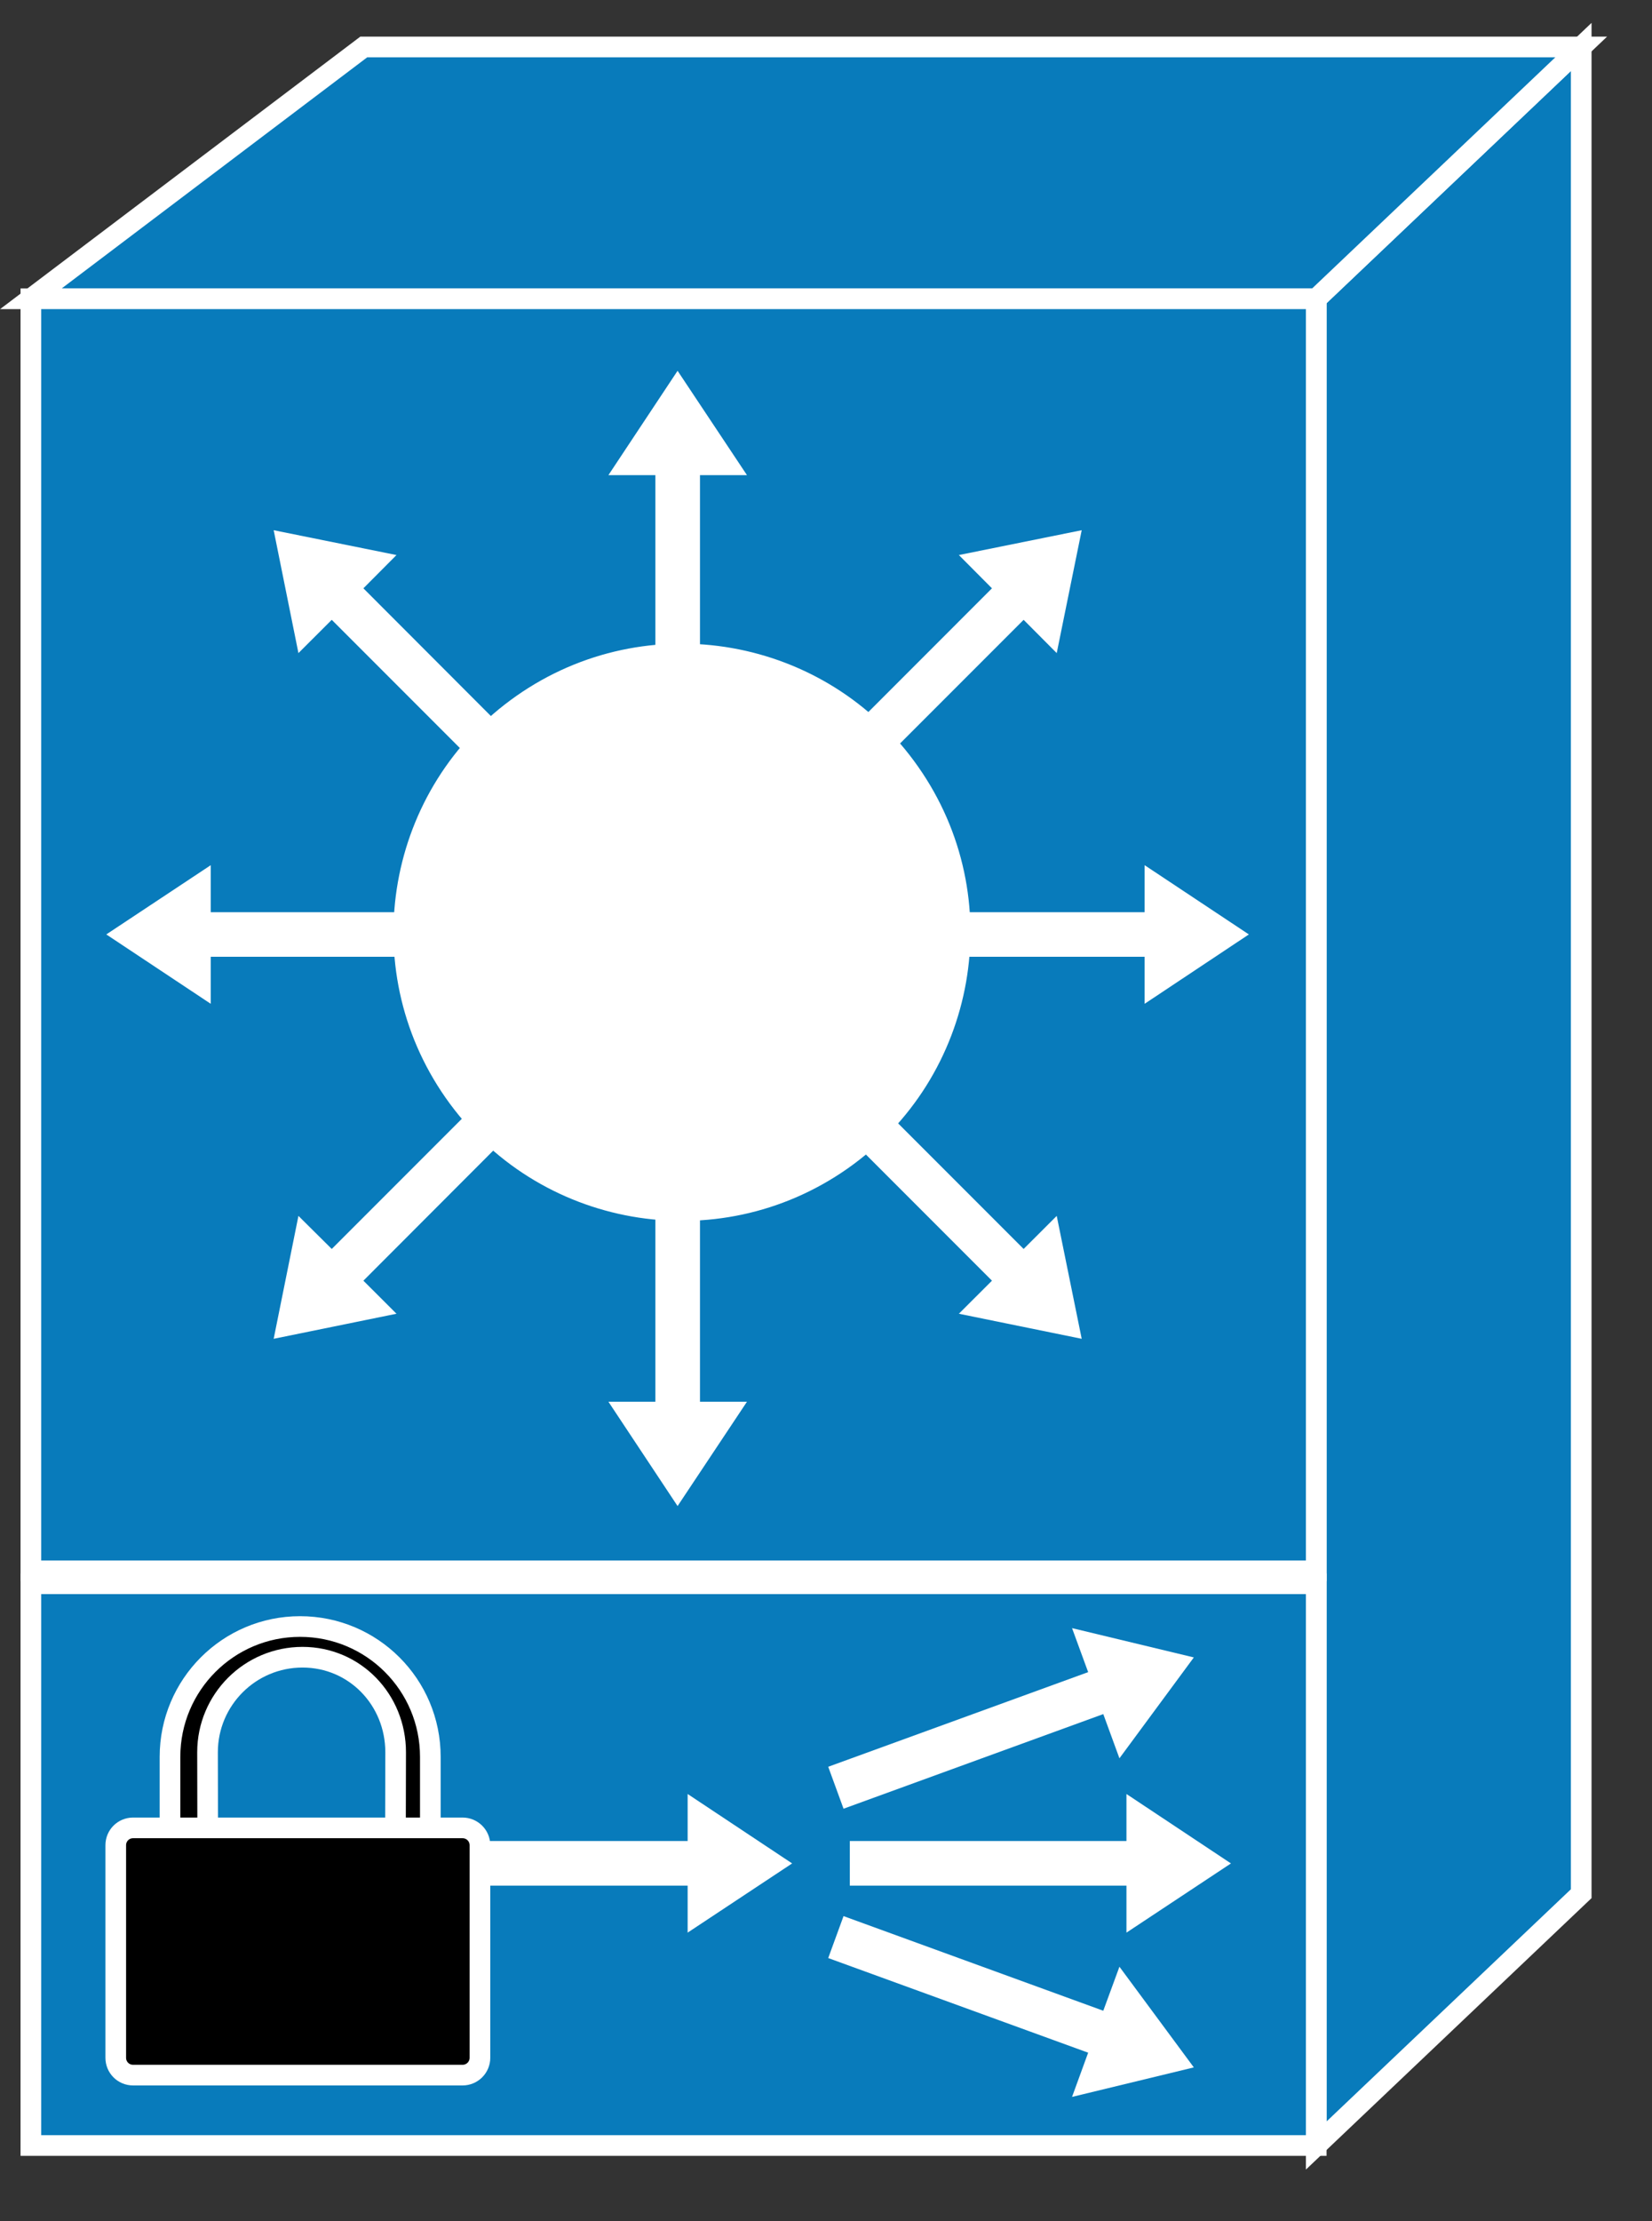 <?xml version="1.0" encoding="UTF-8" standalone="no"?>
<svg
   xmlns:dc="http://purl.org/dc/elements/1.1/"
   xmlns:cc="http://creativecommons.org/ns#"
   xmlns:rdf="http://www.w3.org/1999/02/22-rdf-syntax-ns#"
   xmlns:svg="http://www.w3.org/2000/svg"
   xmlns="http://www.w3.org/2000/svg"
   viewBox="0 0 40 53.75"
   height="53.75"
   width="40"
   xml:space="preserve"
   version="1.1"
   id="svg2"><rect x="0" y="0" width="40" height="53.75" fill="#333333" stroke="none"/><defs
     id="defs6" /><g
     transform="matrix(1.25,0,0,-1.25,0,53.75)"
     id="g10"><g
       transform="scale(0.1,0.1)"
       id="g12"><path
         id="path14"
         style="fill:#087bbb;fill-opacity:1;fill-rule:nonzero;stroke:none"
         d="m 306.289,63.41 0,357.5 -51.328,-48.75 0,-357.5 51.328,48.75" /><path
         id="path16"
         style="fill:none;stroke:#ffffff;stroke-width:4;stroke-linecap:butt;stroke-linejoin:miter;stroke-miterlimit:4;stroke-dasharray:none;stroke-opacity:1"
         d="m 306.289,63.41 0,357.5 -51.328,-48.75 0,-357.5 51.328,48.75 z" /><path
         id="path18"
         style="fill:#087bbb;fill-opacity:1;fill-rule:nonzero;stroke:none"
         d="m 306.289,420.91 -51.328,-48.75 -248.981,0 64.488,48.75 235.82,0" /><path
         id="path20"
         style="fill:none;stroke:#ffffff;stroke-width:4;stroke-linecap:butt;stroke-linejoin:miter;stroke-miterlimit:4;stroke-dasharray:none;stroke-opacity:1"
         d="m 306.289,420.91 -51.328,-48.75 -248.981,0 64.488,48.75 235.82,0 z" /><path
         id="path22"
         style="fill:#087bbb;fill-opacity:1;fill-rule:nonzero;stroke:none"
         d="m 5.98,125.91 248.98,0 0,246.25 -248.98,0 0,-246.25 z" /><path
         id="path24"
         style="fill:none;stroke:#ffffff;stroke-width:4;stroke-linecap:butt;stroke-linejoin:miter;stroke-miterlimit:4;stroke-dasharray:none;stroke-opacity:1"
         d="m 5.98,125.91 248.98,0 0,246.25 -248.98,0 0,-246.25 z" /><path
         id="path26"
         style="fill:#087bbb;fill-opacity:1;fill-rule:nonzero;stroke:none"
         d="m 5.98,14.66 248.98,0 0,108.75 -248.98,0 0,-108.75 z" /><path
         id="path28"
         style="fill:none;stroke:#ffffff;stroke-width:4;stroke-linecap:butt;stroke-linejoin:miter;stroke-miterlimit:4;stroke-dasharray:none;stroke-opacity:1"
         d="m 5.98,14.66 248.98,0 0,108.75 -248.98,0 0,-108.75 z" /><path
         id="path30"
         style="fill:#ffffff;fill-opacity:1;fill-rule:nonzero;stroke:none"
         d="m 108.238,278.219 -37.847,37.89 6.41,6.442 -23.789,4.808 4.797,-23.789 6.453,6.442 37.886,-37.891 6.09,6.098" /><path
         id="path32"
         style="fill:#ffffff;fill-opacity:1;fill-rule:nonzero;stroke:none"
         d="m 94.41,253.41 -53.59,0 0,9.102 -20.23,-13.403 20.23,-13.429 0,9.101 53.59,0 0,8.629" /><path
         id="path34"
         style="fill:#ffffff;fill-opacity:1;fill-rule:nonzero;stroke:none"
         d="m 102.148,226.109 -37.886,-37.89 -6.453,6.402 -4.797,-23.793 23.789,4.852 -6.41,6.398 37.847,37.891 -6.09,6.14" /><path
         id="path36"
         style="fill:#ffffff;fill-opacity:1;fill-rule:nonzero;stroke:none"
         d="m 126.949,212.238 0,-53.59 -9.097,0 13.398,-20.199 13.441,20.199 -9.101,0 0,53.59 -8.641,0" /><path
         id="path38"
         style="fill:#ffffff;fill-opacity:1;fill-rule:nonzero;stroke:none"
         d="m 126.949,284.43 0,53.59 -9.097,0 13.398,20.199 13.441,-20.199 -9.101,0 0,-53.59 -8.641,0" /><path
         id="path40"
         style="fill:#ffffff;fill-opacity:1;fill-rule:nonzero;stroke:none"
         d="m 154.262,219.969 37.886,-37.891 -6.41,-6.398 23.793,-4.852 -4.84,23.793 -6.41,-6.402 -37.89,37.89 -6.129,-6.14" /><path
         id="path42"
         style="fill:#ffffff;fill-opacity:1;fill-rule:nonzero;stroke:none"
         d="m 168.121,244.781 53.598,0 0,-9.101 20.191,13.429 -20.191,13.403 0,-9.102 -53.598,0 0,-8.629" /><path
         id="path44"
         style="fill:#ffffff;fill-opacity:1;fill-rule:nonzero;stroke:none"
         d="m 160.391,272.121 37.89,37.891 6.41,-6.442 4.84,23.789 -23.793,-4.808 6.41,-6.442 -37.886,-37.89 6.129,-6.098" /><path
         id="path46"
         style="fill:#ffffff;fill-opacity:1;fill-rule:nonzero;stroke:none"
         d="m 164.141,203.762 c 25.269,17.699 31.449,52.539 13.711,77.808 -17.692,25.282 -52.543,31.41 -77.813,13.719 C 74.769,277.59 68.629,242.75 86.328,217.469 104.02,192.199 138.871,186.07 164.141,203.762" /><path
         id="path48"
         style="fill:#ffffff;fill-opacity:1;fill-rule:nonzero;stroke:none"
         d="m 164.609,64.969 53.59,0 0,-9.098 20.242,13.398 -20.242,13.441 0,-9.101 -53.59,0 0,-8.641" /><path
         id="path50"
         style="fill:#ffffff;fill-opacity:1;fill-rule:nonzero;stroke:none"
         d="m 163.398,79.859 50.313,18.32 3.129,-8.559 14.41,19.527 -23.59,5.672 3.121,-8.519 -50.351,-18.32 2.968,-8.121" /><path
         id="path52"
         style="fill:#ffffff;fill-opacity:1;fill-rule:nonzero;stroke:none"
         d="m 163.398,59.07 50.313,-18.32 3.129,8.52 14.41,-19.488 -23.59,-5.711 3.121,8.559 -50.351,18.32 2.968,8.121" /><path
         id="path54"
         style="fill:#ffffff;fill-opacity:1;fill-rule:nonzero;stroke:none"
         d="m 81.559,64.969 51.64,0 0,-9.098 20.242,13.398 -20.242,13.441 0,-9.101 -51.64,0 0,-8.641" /><path
         id="path56"
         style="fill:#000000;fill-opacity:1;fill-rule:nonzero;stroke:none"
         d="m 58.59,109.191 c -10.148,0 -18.391,-8.242 -18.391,-18.402 l 0.031,-16.32 c 0.121,-1.289 -1.172,-2.66 -3.121,-2.859 -1.949,-0.188 -4.059,0.75 -4.18,2.07 l 0,16.219 c 0,13.942 11.289,25.231 25.191,25.231 13.949,0 25.238,-11.289 25.238,-25.231 l 0,-17.699 c -0.121,-1.289 -1.52,-2.188 -3.481,-2.109 -1.789,0.082 -3.43,2.379 -3.277,3.711 l 0.039,16.988 c 0,10.16 -7.891,18.402 -18.051,18.402" /><path
         id="path58"
         style="fill:none;stroke:#ffffff;stroke-width:4;stroke-linecap:butt;stroke-linejoin:miter;stroke-miterlimit:4;stroke-dasharray:none;stroke-opacity:1"
         d="m 58.59,109.188 c -10.148,0 -18.391,-8.239 -18.391,-18.399 l 0.031,-16.32 c 0.121,-1.289 -1.172,-2.66 -3.121,-2.859 -1.949,-0.191 -4.059,0.75 -4.18,2.07 l 0,16.219 c 0,13.942 11.289,25.231 25.191,25.231 13.949,0 25.238,-11.289 25.238,-25.231 l 0,-17.699 c -0.121,-1.289 -1.52,-2.191 -3.481,-2.109 -1.789,0.078 -3.43,2.379 -3.277,3.711 l 0.039,16.988 c 0,10.16 -7.891,18.399 -18.051,18.399 z" /><path
         id="path60"
         style="fill:#000000;fill-opacity:1;fill-rule:nonzero;stroke:none"
         d="m 89.609,28.289 c 1.84,0 3.359,1.492 3.359,3.359 l 0,41.141 c 0,1.871 -1.52,3.359 -3.359,3.359 l -63.828,0 c -1.871,0 -3.359,-1.488 -3.359,-3.359 l 0,-41.141 c 0,-1.867 1.488,-3.359 3.359,-3.359 l 63.828,0" /><path
         id="path62"
         style="fill:none;stroke:#ffffff;stroke-width:4;stroke-linecap:butt;stroke-linejoin:miter;stroke-miterlimit:4;stroke-dasharray:none;stroke-opacity:1"
         d="m 89.609,28.289 c 1.84,0 3.359,1.488 3.359,3.359 l 0,41.141 c 0,1.871 -1.52,3.359 -3.359,3.359 l -63.828,0 c -1.871,0 -3.359,-1.488 -3.359,-3.359 l 0,-41.141 c 0,-1.871 1.488,-3.359 3.359,-3.359 l 63.828,0 z" /></g></g></svg>